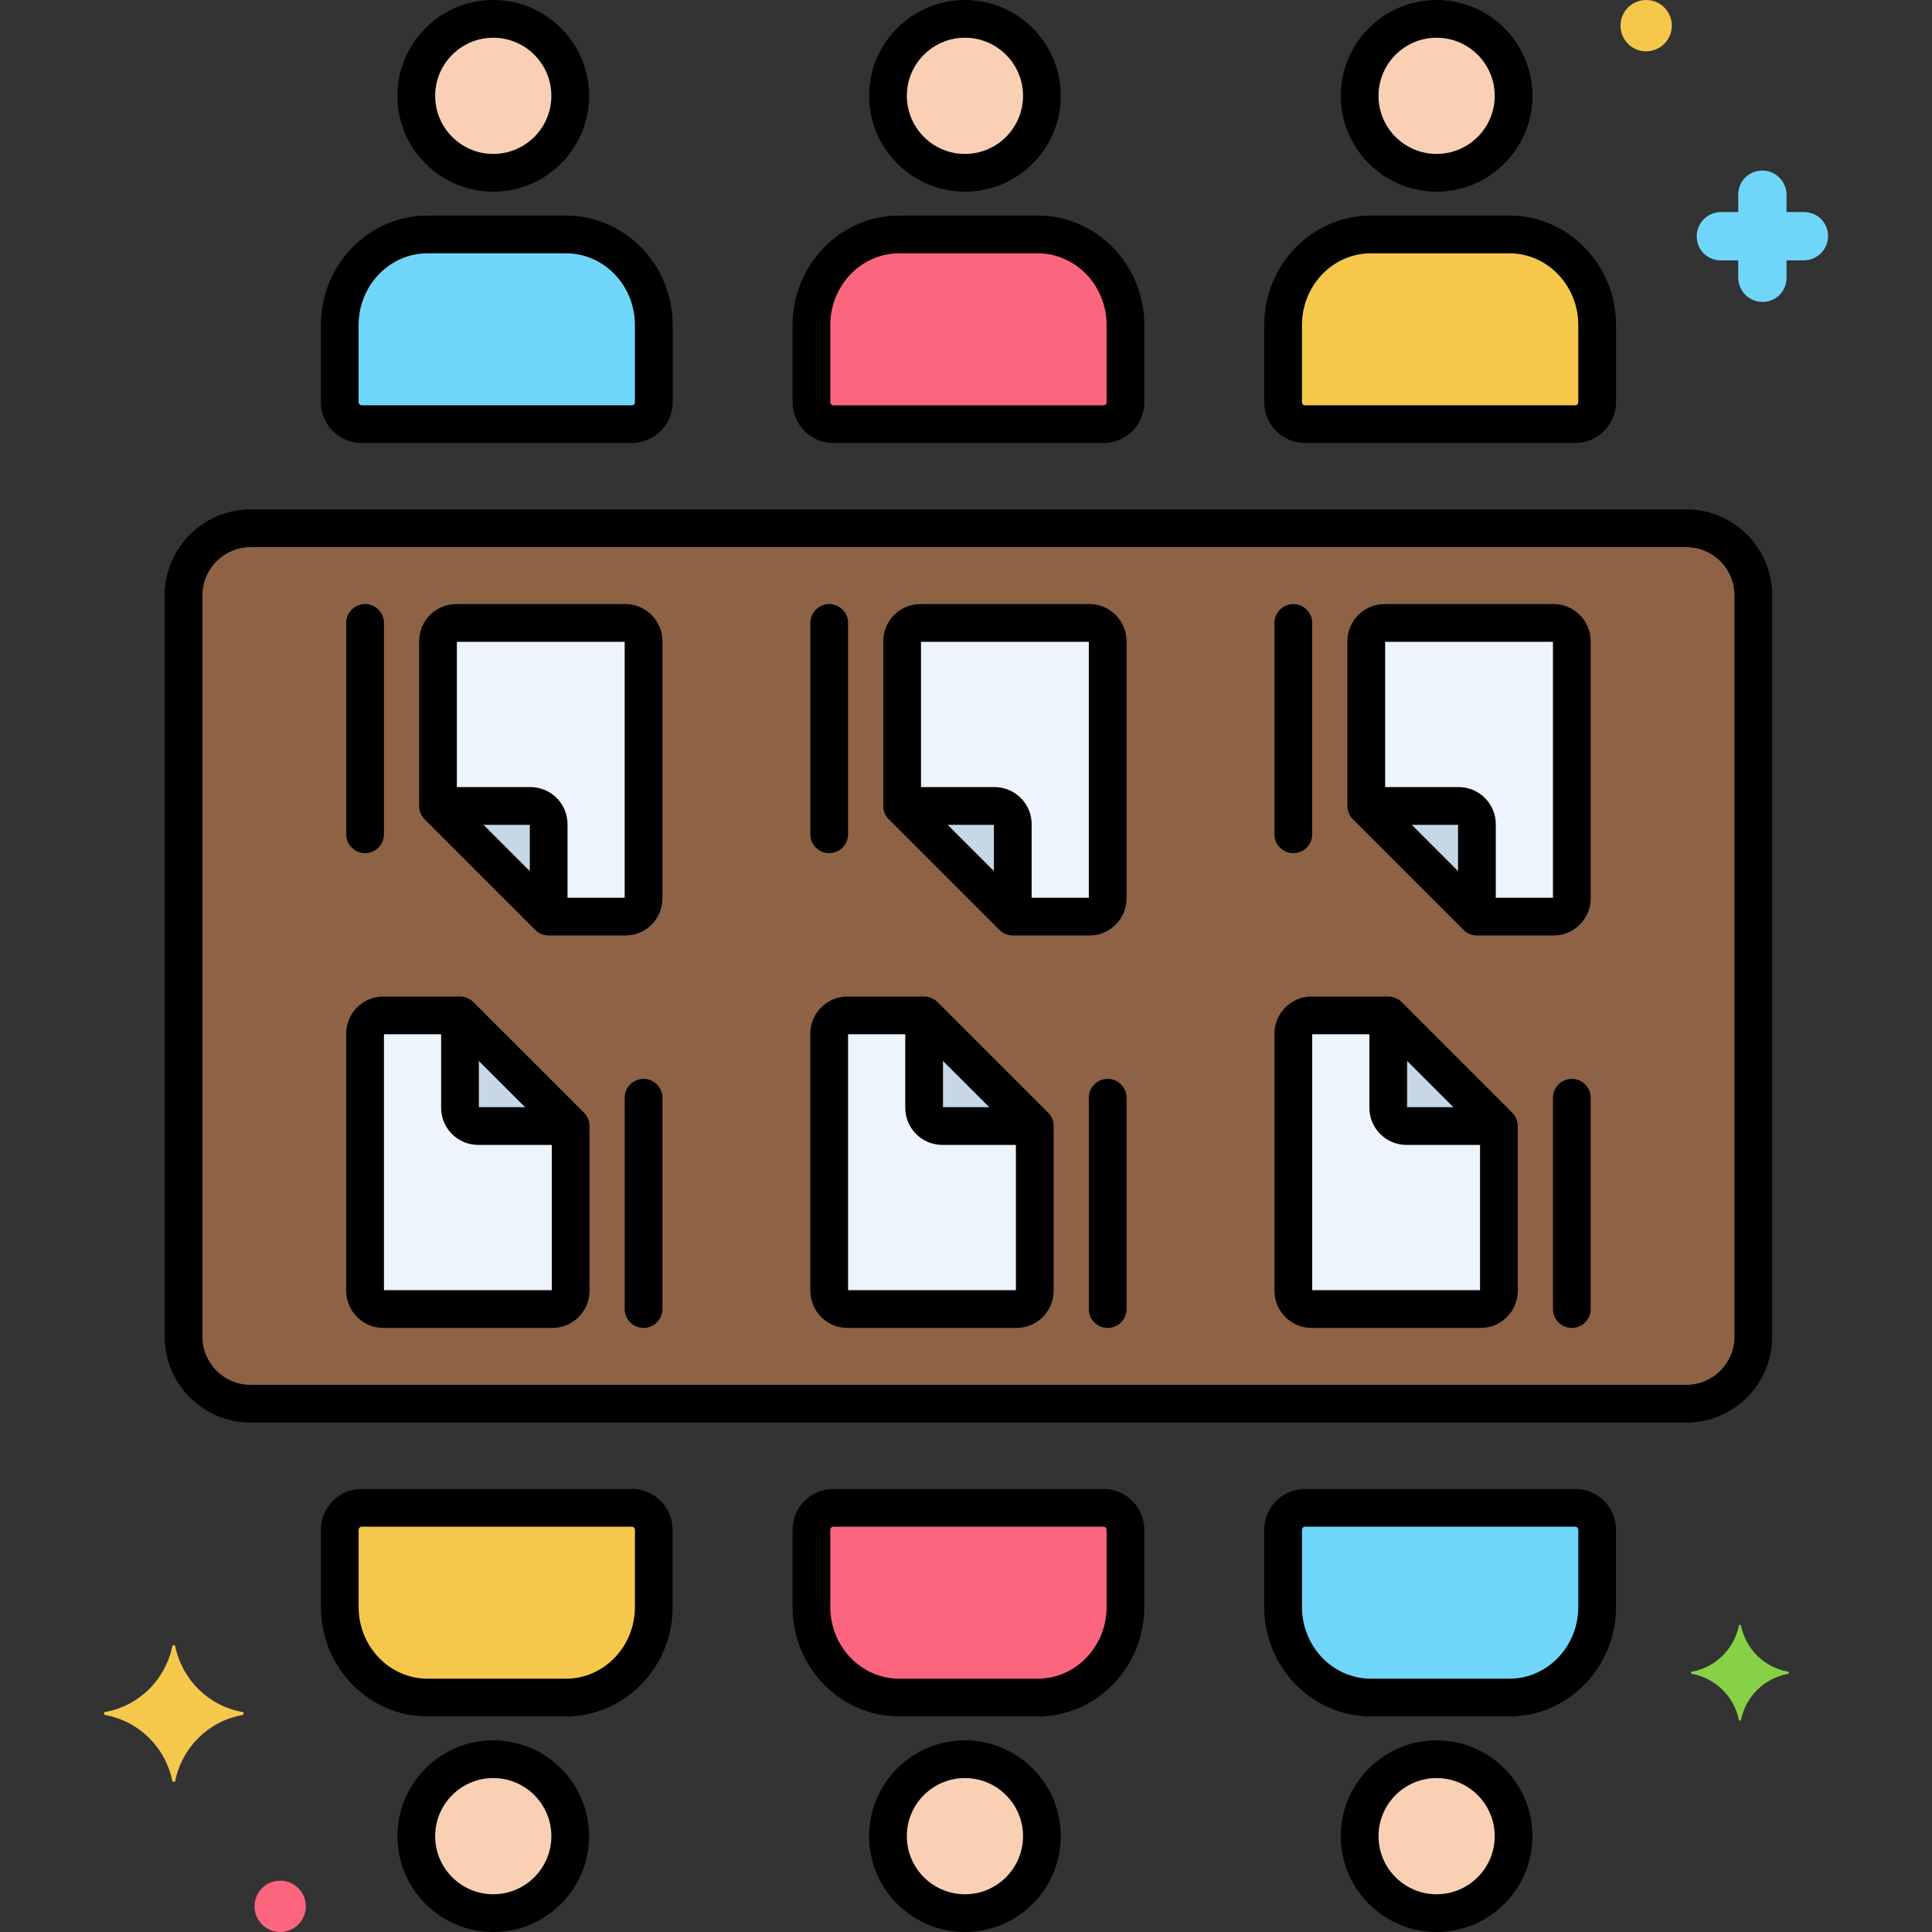 <?xml version="1.0" encoding="utf-8"?>
<!-- Generator: Adobe Illustrator 24.0.0, SVG Export Plug-In . SVG Version: 6.00 Build 0)  -->
<svg version="1.1" xmlns="http://www.w3.org/2000/svg" xmlns:xlink="http://www.w3.org/1999/xlink" x="0px" y="0px"
	 viewBox="0 0 256 256" enable-background="new 0 0 256 256" xml:space="preserve">
<rect x="0" y="0" width="256" height="256" fill="#333333" stroke="none"/>
<g id="Layer_1">
</g>
<g id="Layer_2">
</g>
<g id="Layer_3">
</g>
<g id="Layer_4">
</g>
<g id="Layer_5">
</g>
<g id="Layer_6">
</g>
<g id="Layer_7">
</g>
<g id="Layer_8">
</g>
<g id="Layer_9">
</g>
<g id="Layer_10">
</g>
<g id="Layer_11">
</g>
<g id="Layer_12">
</g>
<g id="Layer_13">
</g>
<g id="Layer_14">
</g>
<g id="Layer_15">
</g>
<g id="Layer_16">
</g>
<g id="Layer_17">
</g>
<g id="Layer_18">
</g>
<g id="Layer_19">
</g>
<g id="Layer_20">
</g>
<g id="Layer_21">
</g>
<g id="Layer_22">
</g>
<g id="Layer_23">
</g>
<g id="Layer_24">
</g>
<g id="Layer_25">
</g>
<g id="Layer_26">
</g>
<g id="Layer_27">
	<g>
		<g>
			<g>
				<path fill="#70D6F9" d="M75.003,31.065H56.647c-6.715,0-11.629,5.677-11.629,12.003v10.229c0,1.606,1.302,2.909,2.909,2.909
					h35.796c1.606,0,2.909-1.302,2.909-2.909V43.068C86.631,36.731,81.708,31.065,75.003,31.065z"/>
			</g>
		</g>
		<g>
			<g>
				<path fill="#F9D0B4" d="M65.359,2.5c-5.633,0-10.199,4.566-10.199,10.198c0,5.633,4.566,10.199,10.199,10.199
					c5.633,0,10.199-4.566,10.199-10.199C75.558,7.066,70.992,2.5,65.359,2.5z"/>
			</g>
		</g>
		<g>
			<g>
				<path fill="#FC657E" d="M137.503,31.065h-18.356c-6.715,0-11.629,5.677-11.629,12.003v10.229c0,1.606,1.302,2.909,2.909,2.909
					h35.796c1.606,0,2.909-1.302,2.909-2.909V43.068C149.131,36.731,144.208,31.065,137.503,31.065z"/>
			</g>
		</g>
		<g>
			<g>
				<path fill="#F9D0B4" d="M127.859,2.5c-5.633,0-10.199,4.566-10.199,10.198c0,5.633,4.566,10.199,10.199,10.199
					c5.633,0,10.199-4.566,10.199-10.199C138.058,7.066,133.492,2.5,127.859,2.5z"/>
			</g>
		</g>
		<g>
			<g>
				<path fill="#F5C84C" d="M200.003,31.065h-18.356c-6.715,0-11.629,5.677-11.629,12.003v10.229c0,1.606,1.302,2.909,2.909,2.909
					h35.796c1.606,0,2.909-1.302,2.909-2.909V43.068C211.631,36.731,206.708,31.065,200.003,31.065z"/>
			</g>
		</g>
		<g>
			<g>
				<path fill="#F9D0B4" d="M190.359,2.5c-5.633,0-10.199,4.566-10.199,10.198c0,5.633,4.566,10.199,10.199,10.199
					c5.633,0,10.199-4.566,10.199-10.199C200.558,7.066,195.992,2.5,190.359,2.5z"/>
			</g>
		</g>
		<g>
			<g>
				<path fill="#F5C84C" d="M83.723,199.795H47.927c-1.606,0-2.909,1.302-2.909,2.909v10.229c0,6.326,4.913,12.003,11.629,12.003
					h18.356c6.706,0,11.629-5.666,11.629-12.003v-10.229C86.631,201.097,85.329,199.795,83.723,199.795z"/>
			</g>
		</g>
		<g>
			<g>
				
					<ellipse transform="matrix(0.383 -0.924 0.924 0.383 -184.434 210.578)" fill="#F9D0B4" cx="65.359" cy="243.301" rx="10.199" ry="10.199"/>
			</g>
		</g>
		<g>
			<g>
				<path fill="#FC657E" d="M146.223,199.795h-35.796c-1.606,0-2.909,1.302-2.909,2.909v10.229c0,6.326,4.913,12.003,11.629,12.003
					h18.356c6.706,0,11.629-5.666,11.629-12.003v-10.229C149.131,201.097,147.829,199.795,146.223,199.795z"/>
			</g>
		</g>
		<g>
			<g>
				
					<ellipse transform="matrix(0.383 -0.924 0.924 0.383 -145.851 268.321)" fill="#F9D0B4" cx="127.859" cy="243.301" rx="10.199" ry="10.199"/>
			</g>
		</g>
		<g>
			<g>
				<path fill="#70D6F9" d="M208.723,199.795h-35.796c-1.606,0-2.909,1.302-2.909,2.909v10.229c0,6.326,4.913,12.003,11.629,12.003
					h18.356c6.706,0,11.629-5.666,11.629-12.003v-10.229C211.631,201.097,210.329,199.795,208.723,199.795z"/>
			</g>
		</g>
		<g>
			<g>
				
					<ellipse transform="matrix(0.383 -0.924 0.924 0.383 -107.269 326.063)" fill="#F9D0B4" cx="190.359" cy="243.301" rx="10.199" ry="10.199"/>
			</g>
		</g>
		<g>
			<g>
				<path fill="#8E6244" d="M223.449,70H33.201c-4.882,0-8.876,3.994-8.876,8.876v98.249c0,4.882,3.994,8.876,8.876,8.876h190.249
					c4.882,0,8.876-3.994,8.876-8.876V78.876C232.325,73.994,228.331,70,223.449,70z"/>
			</g>
		</g>
		<g>
			<g>
				<path fill="#EDF4FC" d="M60.951,134.545H50.789c-1.334,0-2.415,1.081-2.415,2.415v34.081c0,1.334,1.081,2.415,2.415,2.415
					h22.409c1.334,0,2.415-1.081,2.415-2.415v-21.834L60.951,134.545z"/>
			</g>
		</g>
		<g>
			<g>
				<path fill="#EDF4FC" d="M122.451,134.545h-10.162c-1.334,0-2.415,1.081-2.415,2.415v34.081c0,1.334,1.081,2.415,2.415,2.415
					h22.409c1.334,0,2.415-1.081,2.415-2.415v-21.834L122.451,134.545z"/>
			</g>
		</g>
		<g>
			<g>
				<path fill="#EDF4FC" d="M183.951,134.545h-10.162c-1.334,0-2.415,1.081-2.415,2.415v34.081c0,1.334,1.081,2.415,2.415,2.415
					h22.409c1.334,0,2.415-1.081,2.415-2.415v-21.834L183.951,134.545z"/>
			</g>
		</g>
		<g>
			<g>
				<path fill="#EDF4FC" d="M205.861,82.545h-22.409c-1.334,0-2.415,1.081-2.415,2.415v21.834l14.662,14.662h10.162
					c1.334,0,2.415-1.081,2.415-2.415V84.96C208.276,83.626,207.194,82.545,205.861,82.545z"/>
			</g>
		</g>
		<g>
			<g>
				<path fill="#EDF4FC" d="M144.361,82.545h-22.409c-1.334,0-2.415,1.081-2.415,2.415v21.834l14.662,14.662h10.162
					c1.334,0,2.415-1.081,2.415-2.415V84.96C146.776,83.626,145.694,82.545,144.361,82.545z"/>
			</g>
		</g>
		<g>
			<g>
				<path fill="#EDF4FC" d="M82.861,82.545H60.452c-1.334,0-2.415,1.081-2.415,2.415v21.834l14.662,14.662h10.162
					c1.334,0,2.415-1.081,2.415-2.415V84.96C85.276,83.626,84.194,82.545,82.861,82.545z"/>
			</g>
		</g>
		<g>
			<g>
				<path fill="#C7D7E5" d="M60.951,134.545v12.247c0,1.333,1.081,2.415,2.415,2.415h12.247L60.951,134.545z"/>
			</g>
		</g>
		<g>
			<g>
				<path fill="#C7D7E5" d="M122.451,134.545v12.247c0,1.333,1.081,2.415,2.415,2.415h12.247L122.451,134.545z"/>
			</g>
		</g>
		<g>
			<g>
				<path fill="#C7D7E5" d="M183.951,134.545v12.247c0,1.333,1.081,2.415,2.415,2.415h12.247L183.951,134.545z"/>
			</g>
		</g>
		<g>
			<g>
				<path fill="#C7D7E5" d="M193.284,106.793h-12.247l14.662,14.662v-12.247C195.699,107.875,194.618,106.793,193.284,106.793z"/>
			</g>
		</g>
		<g>
			<g>
				<path fill="#C7D7E5" d="M131.784,106.793h-12.247l14.662,14.662v-12.247C134.199,107.875,133.118,106.793,131.784,106.793z"/>
			</g>
		</g>
		<g>
			<g>
				<path fill="#C7D7E5" d="M70.284,106.793H58.037l14.662,14.662v-12.247C72.699,107.875,71.618,106.793,70.284,106.793z"/>
			</g>
		</g>
		<g>
			<g>
				<g>
					<path d="M75.003,28.565H56.647c-7.791,0-14.128,6.506-14.128,14.502v10.229c0,2.982,2.426,5.408,5.409,5.408h35.795
						c2.982,0,5.409-2.426,5.409-5.408V43.068C89.131,35.071,82.793,28.565,75.003,28.565z M84.131,53.297
						c0,0.225-0.183,0.408-0.409,0.408H47.927c-0.226,0-0.409-0.183-0.409-0.408V43.068c0-5.24,4.095-9.502,9.128-9.502h18.356
						c5.033,0,9.128,4.263,9.128,9.502V53.297z"/>
				</g>
			</g>
		</g>
		<g>
			<g>
				<g>
					<path d="M65.359,0c-7.002,0-12.699,5.697-12.699,12.699s5.697,12.698,12.699,12.698s12.699-5.696,12.699-12.698
						S72.361,0,65.359,0z M65.359,20.397c-4.245,0-7.699-3.454-7.699-7.698C57.661,8.454,61.114,5,65.359,5s7.699,3.454,7.699,7.699
						C73.058,16.943,69.604,20.397,65.359,20.397z"/>
				</g>
			</g>
		</g>
		<g>
			<g>
				<g>
					<path d="M137.503,28.565h-18.356c-7.791,0-14.128,6.506-14.128,14.502v10.229c0,2.982,2.426,5.408,5.409,5.408h35.795
						c2.982,0,5.409-2.426,5.409-5.408V43.068C151.631,35.071,145.293,28.565,137.503,28.565z M146.631,53.297
						c0,0.225-0.183,0.408-0.409,0.408h-35.795c-0.226,0-0.409-0.183-0.409-0.408V43.068c0-5.24,4.095-9.502,9.128-9.502h18.356
						c5.033,0,9.128,4.263,9.128,9.502V53.297z"/>
				</g>
			</g>
		</g>
		<g>
			<g>
				<g>
					<path d="M127.859,0c-7.002,0-12.699,5.697-12.699,12.699s5.697,12.698,12.699,12.698s12.699-5.696,12.699-12.698
						S134.861,0,127.859,0z M127.859,20.397c-4.245,0-7.699-3.454-7.699-7.698c0-4.245,3.454-7.699,7.699-7.699
						s7.699,3.454,7.699,7.699C135.558,16.943,132.104,20.397,127.859,20.397z"/>
				</g>
			</g>
		</g>
		<g>
			<g>
				<g>
					<path d="M200.003,28.565h-18.356c-7.791,0-14.128,6.506-14.128,14.502v10.229c0,2.982,2.426,5.408,5.409,5.408h35.795
						c2.982,0,5.409-2.426,5.409-5.408V43.068C214.131,35.071,207.793,28.565,200.003,28.565z M209.131,53.297
						c0,0.225-0.183,0.408-0.409,0.408h-35.795c-0.226,0-0.409-0.183-0.409-0.408V43.068c0-5.24,4.095-9.502,9.128-9.502h18.356
						c5.033,0,9.128,4.263,9.128,9.502V53.297z"/>
				</g>
			</g>
		</g>
		<g>
			<g>
				<g>
					<path d="M190.359,0c-7.002,0-12.699,5.697-12.699,12.699s5.697,12.698,12.699,12.698s12.699-5.696,12.699-12.698
						S197.361,0,190.359,0z M190.359,20.397c-4.245,0-7.699-3.454-7.699-7.698c0-4.245,3.454-7.699,7.699-7.699
						s7.699,3.454,7.699,7.699C198.058,16.943,194.604,20.397,190.359,20.397z"/>
				</g>
			</g>
		</g>
		<g>
			<g>
				<g>
					<path d="M83.723,197.295H47.927c-2.982,0-5.409,2.426-5.409,5.408v10.229c0,7.997,6.338,14.502,14.128,14.502h18.356
						c7.791,0,14.128-6.506,14.128-14.502v-10.229C89.131,199.721,86.705,197.295,83.723,197.295z M84.131,212.932
						c0,5.24-4.095,9.502-9.128,9.502H56.647c-5.033,0-9.128-4.263-9.128-9.502v-10.229c0-0.225,0.183-0.408,0.409-0.408h35.795
						c0.226,0,0.409,0.183,0.409,0.408V212.932z"/>
				</g>
			</g>
		</g>
		<g>
			<g>
				<g>
					<path d="M65.359,230.603c-7.002,0-12.699,5.696-12.699,12.698S58.357,256,65.359,256s12.699-5.697,12.699-12.699
						S72.361,230.603,65.359,230.603z M65.359,251c-4.245,0-7.699-3.454-7.699-7.699c0-4.245,3.454-7.698,7.699-7.698
						s7.699,3.454,7.699,7.698C73.058,247.546,69.604,251,65.359,251z"/>
				</g>
			</g>
		</g>
		<g>
			<g>
				<g>
					<path d="M146.223,197.295h-35.795c-2.982,0-5.409,2.426-5.409,5.408v10.229c0,7.997,6.338,14.502,14.128,14.502h18.356
						c7.791,0,14.128-6.506,14.128-14.502v-10.229C151.631,199.721,149.205,197.295,146.223,197.295z M146.631,212.932
						c0,5.24-4.095,9.502-9.128,9.502h-18.356c-5.033,0-9.128-4.263-9.128-9.502v-10.229c0-0.225,0.183-0.408,0.409-0.408h35.795
						c0.226,0,0.409,0.183,0.409,0.408V212.932z"/>
				</g>
			</g>
		</g>
		<g>
			<g>
				<g>
					<path d="M127.859,230.603c-7.002,0-12.699,5.696-12.699,12.698S120.857,256,127.859,256s12.699-5.697,12.699-12.699
						S134.861,230.603,127.859,230.603z M127.859,251c-4.245,0-7.699-3.454-7.699-7.699c0-4.245,3.454-7.698,7.699-7.698
						s7.699,3.454,7.699,7.698C135.558,247.546,132.104,251,127.859,251z"/>
				</g>
			</g>
		</g>
		<g>
			<g>
				<g>
					<path d="M208.723,197.295h-35.795c-2.982,0-5.409,2.426-5.409,5.408v10.229c0,7.997,6.338,14.502,14.128,14.502h18.356
						c7.791,0,14.128-6.506,14.128-14.502v-10.229C214.131,199.721,211.705,197.295,208.723,197.295z M209.131,212.932
						c0,5.24-4.095,9.502-9.128,9.502h-18.356c-5.033,0-9.128-4.263-9.128-9.502v-10.229c0-0.225,0.183-0.408,0.409-0.408h35.795
						c0.226,0,0.409,0.183,0.409,0.408V212.932z"/>
				</g>
			</g>
		</g>
		<g>
			<g>
				<g>
					<path d="M190.359,230.603c-7.002,0-12.699,5.696-12.699,12.698S183.357,256,190.359,256s12.699-5.697,12.699-12.699
						S197.361,230.603,190.359,230.603z M190.359,251c-4.245,0-7.699-3.454-7.699-7.699c0-4.245,3.454-7.698,7.699-7.698
						s7.699,3.454,7.699,7.698C198.058,247.546,194.604,251,190.359,251z"/>
				</g>
			</g>
		</g>
		<g>
			<g>
				<path fill="#F5C84C" d="M32.125,226.85c-4.5-0.8-8-4.3-8.9-8.7c0-0.2-0.4-0.2-0.4,0c-0.9,4.4-4.4,7.9-8.9,8.7
					c-0.2,0-0.2,0.3,0,0.4c4.5,0.8,8,4.3,8.9,8.7c0,0.2,0.4,0.2,0.4,0c0.9-4.4,4.4-7.9,8.9-8.7
					C32.325,227.15,32.325,226.85,32.125,226.85z"/>
			</g>
		</g>
		<g>
			<g>
				<path fill="#87D147" d="M236.935,221.51c-3.157-0.561-5.613-3.017-6.245-6.104c0-0.14-0.281-0.14-0.281,0
					c-0.631,3.087-3.087,5.543-6.245,6.104c-0.14,0-0.14,0.211,0,0.281c3.157,0.561,5.613,3.017,6.245,6.104
					c0,0.14,0.281,0.14,0.281,0c0.632-3.087,3.087-5.543,6.245-6.104C237.076,221.72,237.076,221.51,236.935,221.51z"/>
			</g>
		</g>
		<g>
			<g>
				<path fill="#70D6F9" d="M239.025,28.1h-2.3v-2.3c0-1.7-1.4-3.2-3.2-3.2c-1.8,0-3.2,1.4-3.2,3.2v2.3h-2.3c-1.7,0-3.2,1.4-3.2,3.2
					c0,1.8,1.4,3.2,3.2,3.2h2.3v2.3c0,1.7,1.4,3.2,3.2,3.2c1.8,0,3.2-1.4,3.2-3.2v-2.3h2.3c1.7,0,3.2-1.4,3.2-3.2
					C242.225,29.5,240.825,28.1,239.025,28.1z"/>
			</g>
		</g>
		<g>
			<g>
				<path fill="#FC657E" d="M37.125,249.2c-1.878,0-3.4,1.522-3.4,3.4s1.522,3.4,3.4,3.4s3.4-1.522,3.4-3.4
					S39.003,249.2,37.125,249.2z"/>
			</g>
		</g>
		<g>
			<g>
				<path fill="#F5C84C" d="M218.125,0c-1.878,0-3.4,1.522-3.4,3.4c0,1.878,1.522,3.4,3.4,3.4s3.4-1.522,3.4-3.4
					C221.525,1.522,220.003,0,218.125,0z"/>
			</g>
		</g>
		<g>
			<g>
				<path d="M85.275,142.955c-1.381,0-2.5,1.119-2.5,2.5v28c0,1.381,1.119,2.5,2.5,2.5s2.5-1.119,2.5-2.5v-28
					C87.775,144.074,86.656,142.955,85.275,142.955z"/>
			</g>
		</g>
		<g>
			<g>
				<path d="M146.775,142.955c-1.381,0-2.5,1.119-2.5,2.5v28c0,1.381,1.119,2.5,2.5,2.5s2.5-1.119,2.5-2.5v-28
					C149.275,144.074,148.156,142.955,146.775,142.955z"/>
			</g>
		</g>
		<g>
			<g>
				<path d="M208.275,142.955c-1.381,0-2.5,1.119-2.5,2.5v28c0,1.381,1.119,2.5,2.5,2.5s2.5-1.119,2.5-2.5v-28
					C210.775,144.074,209.656,142.955,208.275,142.955z"/>
			</g>
		</g>
		<g>
			<g>
				<path d="M171.375,80.045c-1.381,0-2.5,1.119-2.5,2.5v28c0,1.381,1.119,2.5,2.5,2.5s2.5-1.119,2.5-2.5v-28
					C173.875,81.164,172.755,80.045,171.375,80.045z"/>
			</g>
		</g>
		<g>
			<g>
				<path d="M109.875,80.045c-1.381,0-2.5,1.119-2.5,2.5v28c0,1.381,1.119,2.5,2.5,2.5s2.5-1.119,2.5-2.5v-28
					C112.375,81.164,111.255,80.045,109.875,80.045z"/>
			</g>
		</g>
		<g>
			<g>
				<path d="M48.375,80.045c-1.381,0-2.5,1.119-2.5,2.5v28c0,1.381,1.119,2.5,2.5,2.5s2.5-1.119,2.5-2.5v-28
					C50.875,81.164,49.755,80.045,48.375,80.045z"/>
			</g>
		</g>
		<g>
			<g>
				<g>
					<path d="M223.449,67.5H33.201c-6.272,0-11.375,5.103-11.375,11.375v98.249c0,6.272,5.103,11.375,11.375,11.375h190.249
						c6.273,0,11.376-5.103,11.376-11.375V78.875C234.825,72.603,229.722,67.5,223.449,67.5z M229.825,177.125
						c0,3.516-2.86,6.375-6.376,6.375H33.201c-3.516,0-6.375-2.86-6.375-6.375V78.875c0-3.516,2.86-6.375,6.375-6.375h190.249
						c3.516,0,6.376,2.86,6.376,6.375V177.125z"/>
				</g>
			</g>
		</g>
		<g>
			<g>
				<g>
					<path d="M77.38,147.439l-14.662-14.662c-0.469-0.469-1.104-0.732-1.768-0.732H50.789c-2.71,0-4.915,2.205-4.915,4.915v34.081
						c0,2.71,2.205,4.915,4.915,4.915h22.409c2.71,0,4.915-2.205,4.915-4.915v-21.834C78.113,148.543,77.85,147.908,77.38,147.439z
						 M73.113,170.955H50.875v-33.91h9.041l13.198,13.197V170.955z"/>
				</g>
			</g>
		</g>
		<g>
			<g>
				<g>
					<path d="M138.88,147.439l-14.662-14.662c-0.469-0.469-1.104-0.732-1.768-0.732h-10.162c-2.71,0-4.915,2.205-4.915,4.915v34.081
						c0,2.71,2.205,4.915,4.915,4.915h22.409c2.71,0,4.915-2.205,4.915-4.915v-21.834
						C139.613,148.543,139.35,147.908,138.88,147.439z M134.613,170.955h-22.238v-33.91h9.041l13.198,13.197V170.955z"/>
				</g>
			</g>
		</g>
		<g>
			<g>
				<g>
					<path d="M200.38,147.439l-14.662-14.662c-0.469-0.469-1.104-0.732-1.768-0.732h-10.162c-2.71,0-4.915,2.205-4.915,4.915v34.081
						c0,2.71,2.205,4.915,4.915,4.915h22.409c2.71,0,4.915-2.205,4.915-4.915v-21.834
						C201.113,148.543,200.85,147.908,200.38,147.439z M196.113,170.955h-22.238v-33.91h9.041l13.198,13.197V170.955z"/>
				</g>
			</g>
		</g>
		<g>
			<g>
				<g>
					<path d="M205.861,80.045h-22.409c-2.71,0-4.915,2.205-4.915,4.915v21.834c0,0.663,0.263,1.299,0.732,1.768l14.662,14.662
						c0.469,0.469,1.104,0.732,1.768,0.732h10.162c2.71,0,4.915-2.205,4.915-4.915V84.959
						C210.775,82.25,208.571,80.045,205.861,80.045z M205.775,118.955h-9.041l-13.197-13.197V85.045h22.238V118.955z"/>
				</g>
			</g>
		</g>
		<g>
			<g>
				<g>
					<path d="M144.361,80.045h-22.409c-2.71,0-4.915,2.205-4.915,4.915v21.834c0,0.663,0.263,1.299,0.732,1.768l14.662,14.662
						c0.469,0.469,1.104,0.732,1.768,0.732h10.162c2.71,0,4.915-2.205,4.915-4.915V84.959
						C149.275,82.25,147.071,80.045,144.361,80.045z M144.275,118.955h-9.041l-13.197-13.197V85.045h22.238V118.955z"/>
				</g>
			</g>
		</g>
		<g>
			<g>
				<g>
					<path d="M82.861,80.045H60.452c-2.71,0-4.915,2.205-4.915,4.915v21.834c0,0.663,0.263,1.299,0.732,1.768l14.662,14.662
						c0.469,0.469,1.104,0.732,1.768,0.732h10.162c2.71,0,4.915-2.205,4.915-4.915V84.959C87.775,82.25,85.571,80.045,82.861,80.045
						z M82.775,118.955h-9.041l-13.197-13.197V85.045h22.238V118.955z"/>
				</g>
			</g>
		</g>
		<g>
			<g>
				<path d="M74.5,146.707H63.451V135.5c0-1.381-1.119-2.5-2.5-2.5s-2.5,1.119-2.5,2.5v11.292c0,2.71,2.205,4.915,4.915,4.915H74.5
					c1.381,0,2.5-1.119,2.5-2.5S75.881,146.707,74.5,146.707z"/>
			</g>
		</g>
		<g>
			<g>
				<path d="M136,146.707h-11.049v-11.082c0-1.381-1.119-2.5-2.5-2.5s-2.5,1.119-2.5,2.5v11.167c0,2.71,2.205,4.915,4.915,4.915H136
					c1.381,0,2.5-1.119,2.5-2.5S137.381,146.707,136,146.707z"/>
			</g>
		</g>
		<g>
			<g>
				<path d="M197.438,146.707h-10.988v-11.332c0-1.381-1.119-2.5-2.5-2.5s-2.5,1.119-2.5,2.5v11.417c0,2.71,2.205,4.915,4.915,4.915
					h11.073c1.381,0,2.5-1.119,2.5-2.5S198.819,146.707,197.438,146.707z"/>
			</g>
		</g>
		<g>
			<g>
				<path d="M193.285,104.293h-11.41c-1.381,0-2.5,1.119-2.5,2.5s1.119,2.5,2.5,2.5h11.324v11.499c0,1.381,1.119,2.5,2.5,2.5
					s2.5-1.119,2.5-2.5v-11.584C198.199,106.498,195.995,104.293,193.285,104.293z"/>
			</g>
		</g>
		<g>
			<g>
				<path d="M131.785,104.293h-11.618c-1.381,0-2.5,1.119-2.5,2.5s1.119,2.5,2.5,2.5h11.532v11.603c0,1.381,1.119,2.5,2.5,2.5
					s2.5-1.119,2.5-2.5v-11.688C136.699,106.498,134.495,104.293,131.785,104.293z"/>
			</g>
		</g>
		<g>
			<g>
				<path d="M70.285,104.293H58.796c-1.381,0-2.5,1.119-2.5,2.5s1.119,2.5,2.5,2.5h11.403v11.665c0,1.381,1.119,2.5,2.5,2.5
					s2.5-1.119,2.5-2.5v-11.75C75.199,106.498,72.995,104.293,70.285,104.293z"/>
			</g>
		</g>
	</g>
</g>
<g id="Layer_28">
</g>
<g id="Layer_29">
</g>
<g id="Layer_30">
</g>
<g id="Layer_31">
</g>
<g id="Layer_32">
</g>
<g id="Layer_33">
</g>
<g id="Layer_34">
</g>
<g id="Layer_35">
</g>
<g id="Layer_36">
</g>
<g id="Layer_37">
</g>
<g id="Layer_38">
</g>
<g id="Layer_39">
</g>
<g id="Layer_40">
</g>
<g id="Layer_41">
</g>
<g id="Layer_42">
</g>
<g id="Layer_43">
</g>
<g id="Layer_44">
</g>
<g id="Layer_45">
</g>
<g id="Layer_46">
</g>
<g id="Layer_47">
</g>
<g id="Layer_48">
</g>
<g id="Layer_49">
</g>
<g id="Layer_50">
</g>
<g id="Layer_51">
</g>
<g id="Layer_52">
</g>
<g id="Layer_53">
</g>
<g id="Layer_54">
</g>
<g id="Layer_55">
</g>
<g id="Layer_56">
</g>
<g id="Layer_57">
</g>
<g id="Layer_58">
</g>
<g id="Layer_59">
</g>
<g id="Layer_60">
</g>
<g id="Layer_61">
</g>
<g id="Layer_62">
</g>
<g id="Layer_63">
</g>
<g id="Layer_64">
</g>
<g id="Layer_65">
</g>
<g id="Layer_66">
</g>
<g id="Layer_67">
</g>
<g id="Layer_68">
</g>
<g id="Layer_69">
</g>
<g id="Layer_70">
</g>
<g id="Layer_71">
</g>
<g id="Layer_72">
</g>
<g id="Layer_73">
</g>
<g id="Layer_74">
</g>
<g id="Layer_75">
</g>
<g id="Layer_76">
</g>
<g id="Layer_77">
</g>
<g id="Layer_78">
</g>
<g id="Layer_79">
</g>
<g id="Layer_80">
</g>
<g id="Layer_81">
</g>
<g id="Layer_82">
</g>
<g id="Layer_83">
</g>
<g id="Layer_84">
</g>
<g id="Layer_85">
</g>
<g id="Layer_86">
</g>
<g id="Layer_87">
</g>
<g id="Layer_88">
</g>
<g id="Layer_89">
</g>
<g id="Layer_90">
</g>
</svg>
